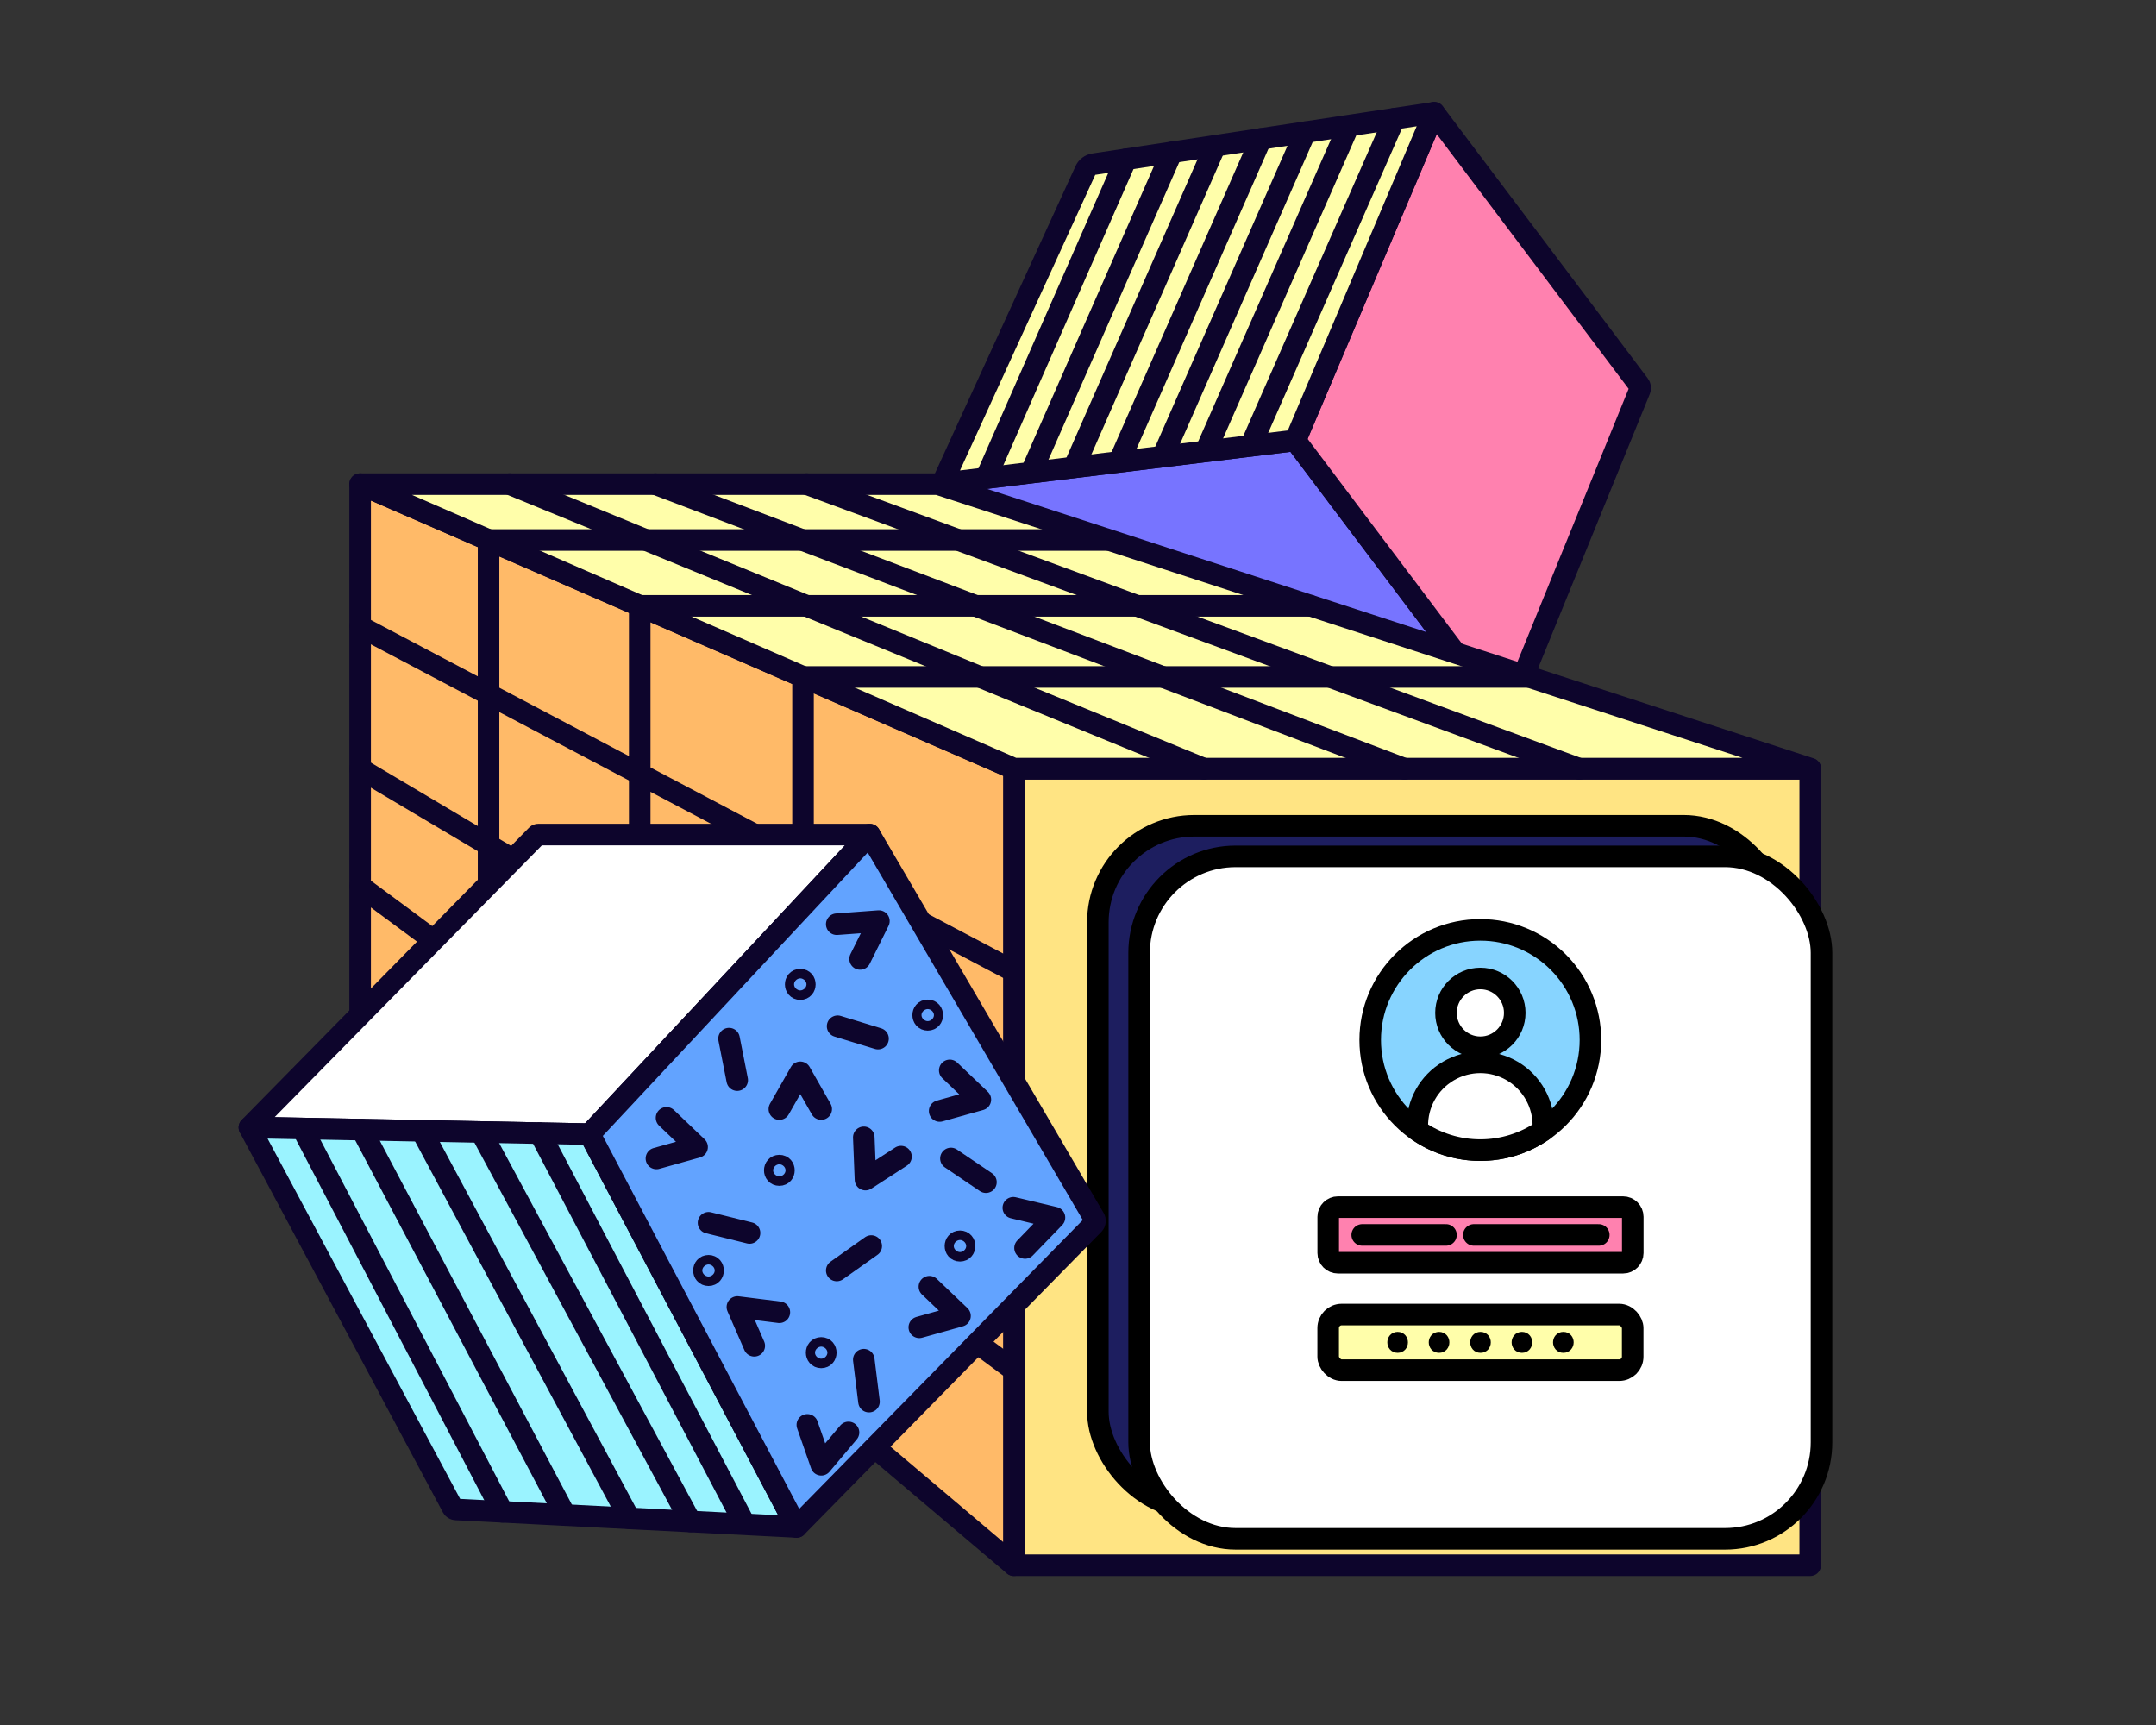 <svg width="600" height="480" viewBox="0 0 600 480" fill="none" xmlns="http://www.w3.org/2000/svg">
<rect x="0" y="0" width="600" height="480" fill="#333333" stroke="none"/>
<path d="M360.473 122.545L418.994 200.204L320.544 210.823C320.053 210.872 319.573 210.662 319.274 210.27L262.201 134.531L360.473 122.545Z" fill="#7774FF" stroke="#0D052C" stroke-width="6" stroke-linecap="round" stroke-linejoin="round"/>
<path d="M399.105 31.367L456.178 107.106C456.473 107.5 456.542 108.02 456.359 108.478L418.994 200.204L360.473 122.544L399.105 31.367Z" fill="#FF81AF" stroke="#0D052C" stroke-width="6" stroke-linecap="round" stroke-linejoin="round"/>
<path d="M399.105 31.366L360.473 122.544L262.201 134.531L302.038 47.47C302.479 46.502 303.38 45.824 304.432 45.666L399.105 31.366Z" fill="#FFFEAA" stroke="#0D052C" stroke-width="6" stroke-linecap="round" stroke-linejoin="round"/>
<path d="M274.506 132.741L313.371 44.316" stroke="#0D052C" stroke-width="6" stroke-linecap="round" stroke-linejoin="round"/>
<path d="M286.959 131.426L326.096 42.394" stroke="#0D052C" stroke-width="6" stroke-linecap="round" stroke-linejoin="round"/>
<path d="M299.061 129.62L338.204 40.569" stroke="#0D052C" stroke-width="6" stroke-linecap="round" stroke-linejoin="round"/>
<path d="M311.518 128.302L350.925 38.642" stroke="#0D052C" stroke-width="6" stroke-linecap="round" stroke-linejoin="round"/>
<path d="M323.735 126.674L363.236 36.787" stroke="#0D052C" stroke-width="6" stroke-linecap="round" stroke-linejoin="round"/>
<path d="M335.836 124.867L375.214 35.277" stroke="#0D052C" stroke-width="6" stroke-linecap="round" stroke-linejoin="round"/>
<path d="M348.293 123.55L388.069 33.04" stroke="#0D052C" stroke-width="6" stroke-linecap="round" stroke-linejoin="round"/>
<rect x="282.156" y="213.925" width="221.617" height="221.617" fill="#FFE483" stroke="#0D052C" stroke-width="6" stroke-linecap="round" stroke-linejoin="round"/>
<path d="M100.221 281.32V134.711L282.156 213.924V435.541L100.407 281.727C100.289 281.625 100.221 281.477 100.221 281.32Z" fill="#FFBA68" stroke="#0D052C" stroke-width="6" stroke-linecap="round" stroke-linejoin="round"/>
<path d="M100.221 134.711H260.635C260.739 134.693 260.845 134.693 260.949 134.711L503.807 213.878H282.156L100.221 134.711Z" fill="#FFFEAA" stroke="#0D052C" stroke-width="6" stroke-linecap="round" stroke-linejoin="round"/>
<path d="M100.221 174.324L282.156 270.294" stroke="#0D052C" stroke-width="6" stroke-linecap="round" stroke-linejoin="round"/>
<path d="M100.221 213.925L282.156 321.921" stroke="#0D052C" stroke-width="6" stroke-linecap="round" stroke-linejoin="round"/>
<path d="M100.221 246.565L282.156 381.253" stroke="#0D052C" stroke-width="6" stroke-linecap="round" stroke-linejoin="round"/>
<path d="M135.964 311.823V150.271" stroke="#0D052C" stroke-width="6" stroke-linecap="round" stroke-linejoin="round"/>
<path d="M178.029 347.416V168.584" stroke="#0D052C" stroke-width="6" stroke-linecap="round" stroke-linejoin="round"/>
<path d="M223.475 385.877V188.372" stroke="#0D052C" stroke-width="6" stroke-linecap="round" stroke-linejoin="round"/>
<path d="M439.502 213.924L224.509 134.711" stroke="#0D052C" stroke-width="6" stroke-linecap="round" stroke-linejoin="round"/>
<path d="M182.375 134.711L390.849 213.924" stroke="#0D052C" stroke-width="6" stroke-linecap="round" stroke-linejoin="round"/>
<path d="M141.832 134.711L335.073 213.924" stroke="#0D052C" stroke-width="6" stroke-linecap="round" stroke-linejoin="round"/>
<path d="M135.964 150.27H308.208" stroke="#0D052C" stroke-width="6" stroke-linecap="round" stroke-linejoin="round"/>
<path d="M178.029 168.583H364.704" stroke="#0D052C" stroke-width="6" stroke-linecap="round" stroke-linejoin="round"/>
<path d="M223.475 188.372H425.407" stroke="#0D052C" stroke-width="6" stroke-linecap="round" stroke-linejoin="round"/>
<rect x="305.53" y="229.782" width="189.907" height="189.907" rx="26.86" fill="#1D1E5F" stroke="black" stroke-width="6" stroke-linecap="round" stroke-linejoin="round"/>
<rect x="317.008" y="238.291" width="189.907" height="189.907" rx="26.86" fill="white" stroke="black" stroke-width="6" stroke-linecap="round" stroke-linejoin="round"/>
<path d="M442.606 289.395C442.606 306.318 428.888 320.038 411.964 320.039C395.041 320.04 381.32 306.323 381.317 289.399C381.315 272.476 395.031 258.754 411.955 258.75C420.087 258.737 427.89 261.961 433.641 267.71C439.392 273.46 442.618 281.262 442.606 289.395Z" fill="#87D4FF" stroke="black" stroke-width="6" stroke-linecap="round" stroke-linejoin="round"/>
<path d="M429.502 313.52V314.515C418.968 321.87 404.963 321.87 394.429 314.515V313.505C394.3 307.155 397.614 301.231 403.093 298.018C408.572 294.805 415.359 294.805 420.838 298.018C426.317 301.231 429.631 307.155 429.502 313.505V313.52Z" fill="white" stroke="black" stroke-width="6" stroke-linecap="round" stroke-linejoin="round"/>
<ellipse cx="411.976" cy="281.844" rx="9.569" ry="9.569" fill="white" stroke="black" stroke-width="6" stroke-linecap="round" stroke-linejoin="round"/>
<rect x="369.621" y="365.784" width="84.746" height="15.478" rx="3.76" fill="#FFFEAA" stroke="black" stroke-width="6" stroke-linecap="round" stroke-linejoin="round"/>
<path d="M388.955 374.939C390.77 374.939 390.777 372.107 388.955 372.107C387.133 372.107 387.125 374.939 388.955 374.939Z" fill="black" stroke="black" stroke-width="3" stroke-linecap="round" stroke-linejoin="round"/>
<path d="M400.484 374.939C402.306 374.939 402.306 372.107 400.484 372.107C398.661 372.107 398.654 374.939 400.484 374.939Z" fill="black" stroke="black" stroke-width="3" stroke-linecap="round" stroke-linejoin="round"/>
<path d="M412.013 374.939C413.835 374.939 413.835 372.107 412.013 372.107C410.19 372.107 410.19 374.939 412.013 374.939Z" fill="black" stroke="black" stroke-width="3" stroke-linecap="round" stroke-linejoin="round"/>
<path d="M423.542 374.939C425.364 374.939 425.371 372.107 423.542 372.107C421.712 372.107 421.719 374.939 423.542 374.939Z" fill="black" stroke="black" stroke-width="3" stroke-linecap="round" stroke-linejoin="round"/>
<path d="M435.07 374.939C436.893 374.939 436.9 372.107 435.07 372.107C433.241 372.107 433.248 374.939 435.07 374.939Z" fill="black" stroke="black" stroke-width="3" stroke-linecap="round" stroke-linejoin="round"/>
<path d="M439.39 335.895H451.689C453.177 335.895 454.385 337.099 454.389 338.588V348.672C454.385 350.161 453.177 351.366 451.689 351.366H372.337C370.848 351.366 369.64 350.161 369.636 348.672V338.588C369.64 337.099 370.848 335.895 372.337 335.895H435.07" fill="#FF81AF"/>
<path d="M439.39 335.895H451.689C453.177 335.895 454.385 337.099 454.389 338.588V348.672C454.385 350.161 453.177 351.366 451.689 351.366H372.337C370.848 351.366 369.64 350.161 369.636 348.672V338.588C369.64 337.099 370.848 335.895 372.337 335.895H435.07H439.39Z" stroke="black" stroke-width="6" stroke-linecap="round" stroke-linejoin="round"/>
<path d="M410.161 343.627H444.929" stroke="black" stroke-width="6" stroke-linecap="round" stroke-linejoin="round"/>
<path d="M379.096 343.627H402.408" stroke="black" stroke-width="6" stroke-linecap="round" stroke-linejoin="round"/>
<path d="M164.108 315.59L242.037 232.239H149.709C149.6 232.24 149.495 232.284 149.418 232.361L69.407 313.724L164.108 315.59Z" fill="white" stroke="#0D052C" stroke-width="6" stroke-linecap="round" stroke-linejoin="round"/>
<path d="M221.676 424.893L126.846 420.019C126.451 420.003 126.094 419.78 125.907 419.431L69.407 313.731L164.108 315.59L221.676 424.893Z" fill="#9AF3FF" stroke="#0D052C" stroke-width="6" stroke-linecap="round" stroke-linejoin="round"/>
<path d="M304.371 340.663L221.676 424.892L164.108 315.59L242.037 232.239L304.553 339.047C304.859 339.566 304.785 340.225 304.371 340.663Z" fill="#62A3FF" stroke="#0D052C" stroke-width="6" stroke-linecap="round" stroke-linejoin="round"/>
<path d="M228.537 308.614L222.71 298.386L216.89 308.614" stroke="#0D052C" stroke-width="6" stroke-linecap="round" stroke-linejoin="round"/>
<path d="M216.89 365.148L205.208 363.688L209.907 374.476" stroke="#0D052C" stroke-width="6" stroke-linecap="round" stroke-linejoin="round"/>
<path d="M285.26 347.26L293.447 338.803L282.002 336.072" stroke="#0D052C" stroke-width="6" stroke-linecap="round" stroke-linejoin="round"/>
<path d="M255.834 369.339L267.164 366.162L258.646 358.036" stroke="#0D052C" stroke-width="6" stroke-linecap="round" stroke-linejoin="round"/>
<path d="M261.499 309.154L272.829 305.97L264.311 297.845" stroke="#0D052C" stroke-width="6" stroke-linecap="round" stroke-linejoin="round"/>
<path d="M240.387 316.476L240.854 328.238L250.737 321.843" stroke="#0D052C" stroke-width="6" stroke-linecap="round" stroke-linejoin="round"/>
<path d="M182.677 322.356L194 319.179L185.489 311.054" stroke="#0D052C" stroke-width="6" stroke-linecap="round" stroke-linejoin="round"/>
<path d="M239.36 266.837L244.592 256.298L232.857 257.17" stroke="#0D052C" stroke-width="6" stroke-linecap="round" stroke-linejoin="round"/>
<path d="M224.677 396.479L228.551 407.586L236.135 398.589" stroke="#0D052C" stroke-width="6" stroke-linecap="round" stroke-linejoin="round"/>
<path d="M205.161 300.556L202.883 289.01" stroke="#0D052C" stroke-width="6" stroke-linecap="round" stroke-linejoin="round"/>
<path d="M208.595 343.082L197.177 340.25" stroke="#0D052C" stroke-width="6" stroke-linecap="round" stroke-linejoin="round"/>
<path d="M274.383 328.954L264.635 322.356" stroke="#0D052C" stroke-width="6" stroke-linecap="round" stroke-linejoin="round"/>
<path d="M242.463 346.72L232.864 353.527" stroke="#0D052C" stroke-width="6" stroke-linecap="round" stroke-linejoin="round"/>
<path d="M244.349 289.009L233.1 285.562" stroke="#0D052C" stroke-width="6" stroke-linecap="round" stroke-linejoin="round"/>
<path d="M241.834 390.017L240.387 378.343" stroke="#0D052C" stroke-width="6" stroke-linecap="round" stroke-linejoin="round"/>
<path d="M216.89 326.973C218.586 326.973 218.586 324.337 216.89 324.337C215.193 324.337 215.186 326.973 216.89 326.973Z" stroke="#0D052C" stroke-width="6" stroke-linecap="round" stroke-linejoin="round"/>
<path d="M222.71 275.233C224.407 275.233 224.413 272.597 222.71 272.597C221.006 272.597 221.013 275.233 222.71 275.233Z" stroke="#0D052C" stroke-width="6" stroke-linecap="round" stroke-linejoin="round"/>
<path d="M267.164 348.038C268.854 348.038 268.86 345.401 267.164 345.401C265.467 345.401 265.46 348.038 267.164 348.038Z" stroke="#0D052C" stroke-width="6" stroke-linecap="round" stroke-linejoin="round"/>
<path d="M197.177 354.845C198.867 354.845 198.874 352.209 197.177 352.209C195.481 352.209 195.474 354.845 197.177 354.845Z" stroke="#0D052C" stroke-width="6" stroke-linecap="round" stroke-linejoin="round"/>
<path d="M228.537 377.708C230.234 377.708 230.241 375.071 228.537 375.071C226.834 375.071 226.84 377.708 228.537 377.708Z" stroke="#0D052C" stroke-width="6" stroke-linecap="round" stroke-linejoin="round"/>
<path d="M258.18 283.784C259.876 283.784 259.876 281.147 258.18 281.147C256.483 281.147 256.483 283.784 258.18 283.784Z" stroke="#0D052C" stroke-width="6" stroke-linecap="round" stroke-linejoin="round"/>
<path d="M139.839 420.681L84.319 314.347L139.839 420.681Z" fill="#9AF3FF"/>
<path d="M139.839 420.681L84.319 314.347" stroke="#0D052C" stroke-width="6" stroke-linecap="round" stroke-linejoin="round"/>
<path d="M157.294 421.574L100.685 314.347L157.294 421.574Z" fill="#9AF3FF"/>
<path d="M157.294 421.574L100.685 314.347" stroke="#0D052C" stroke-width="6" stroke-linecap="round" stroke-linejoin="round"/>
<path d="M175.127 422.479L117.342 314.671L175.127 422.479Z" fill="#9AF3FF"/>
<path d="M175.127 422.479L117.342 314.671" stroke="#0D052C" stroke-width="6" stroke-linecap="round" stroke-linejoin="round"/>
<path d="M192.182 423.372L133.843 314.996L192.182 423.372Z" fill="#9AF3FF"/>
<path d="M192.182 423.372L133.843 314.996" stroke="#0D052C" stroke-width="6" stroke-linecap="round" stroke-linejoin="round"/>
<path d="M207.162 423.913L150.196 315.32L207.162 423.913Z" fill="#9AF3FF"/>
<path d="M207.162 423.913L150.196 315.32" stroke="#0D052C" stroke-width="6" stroke-linecap="round" stroke-linejoin="round"/>
</svg>
